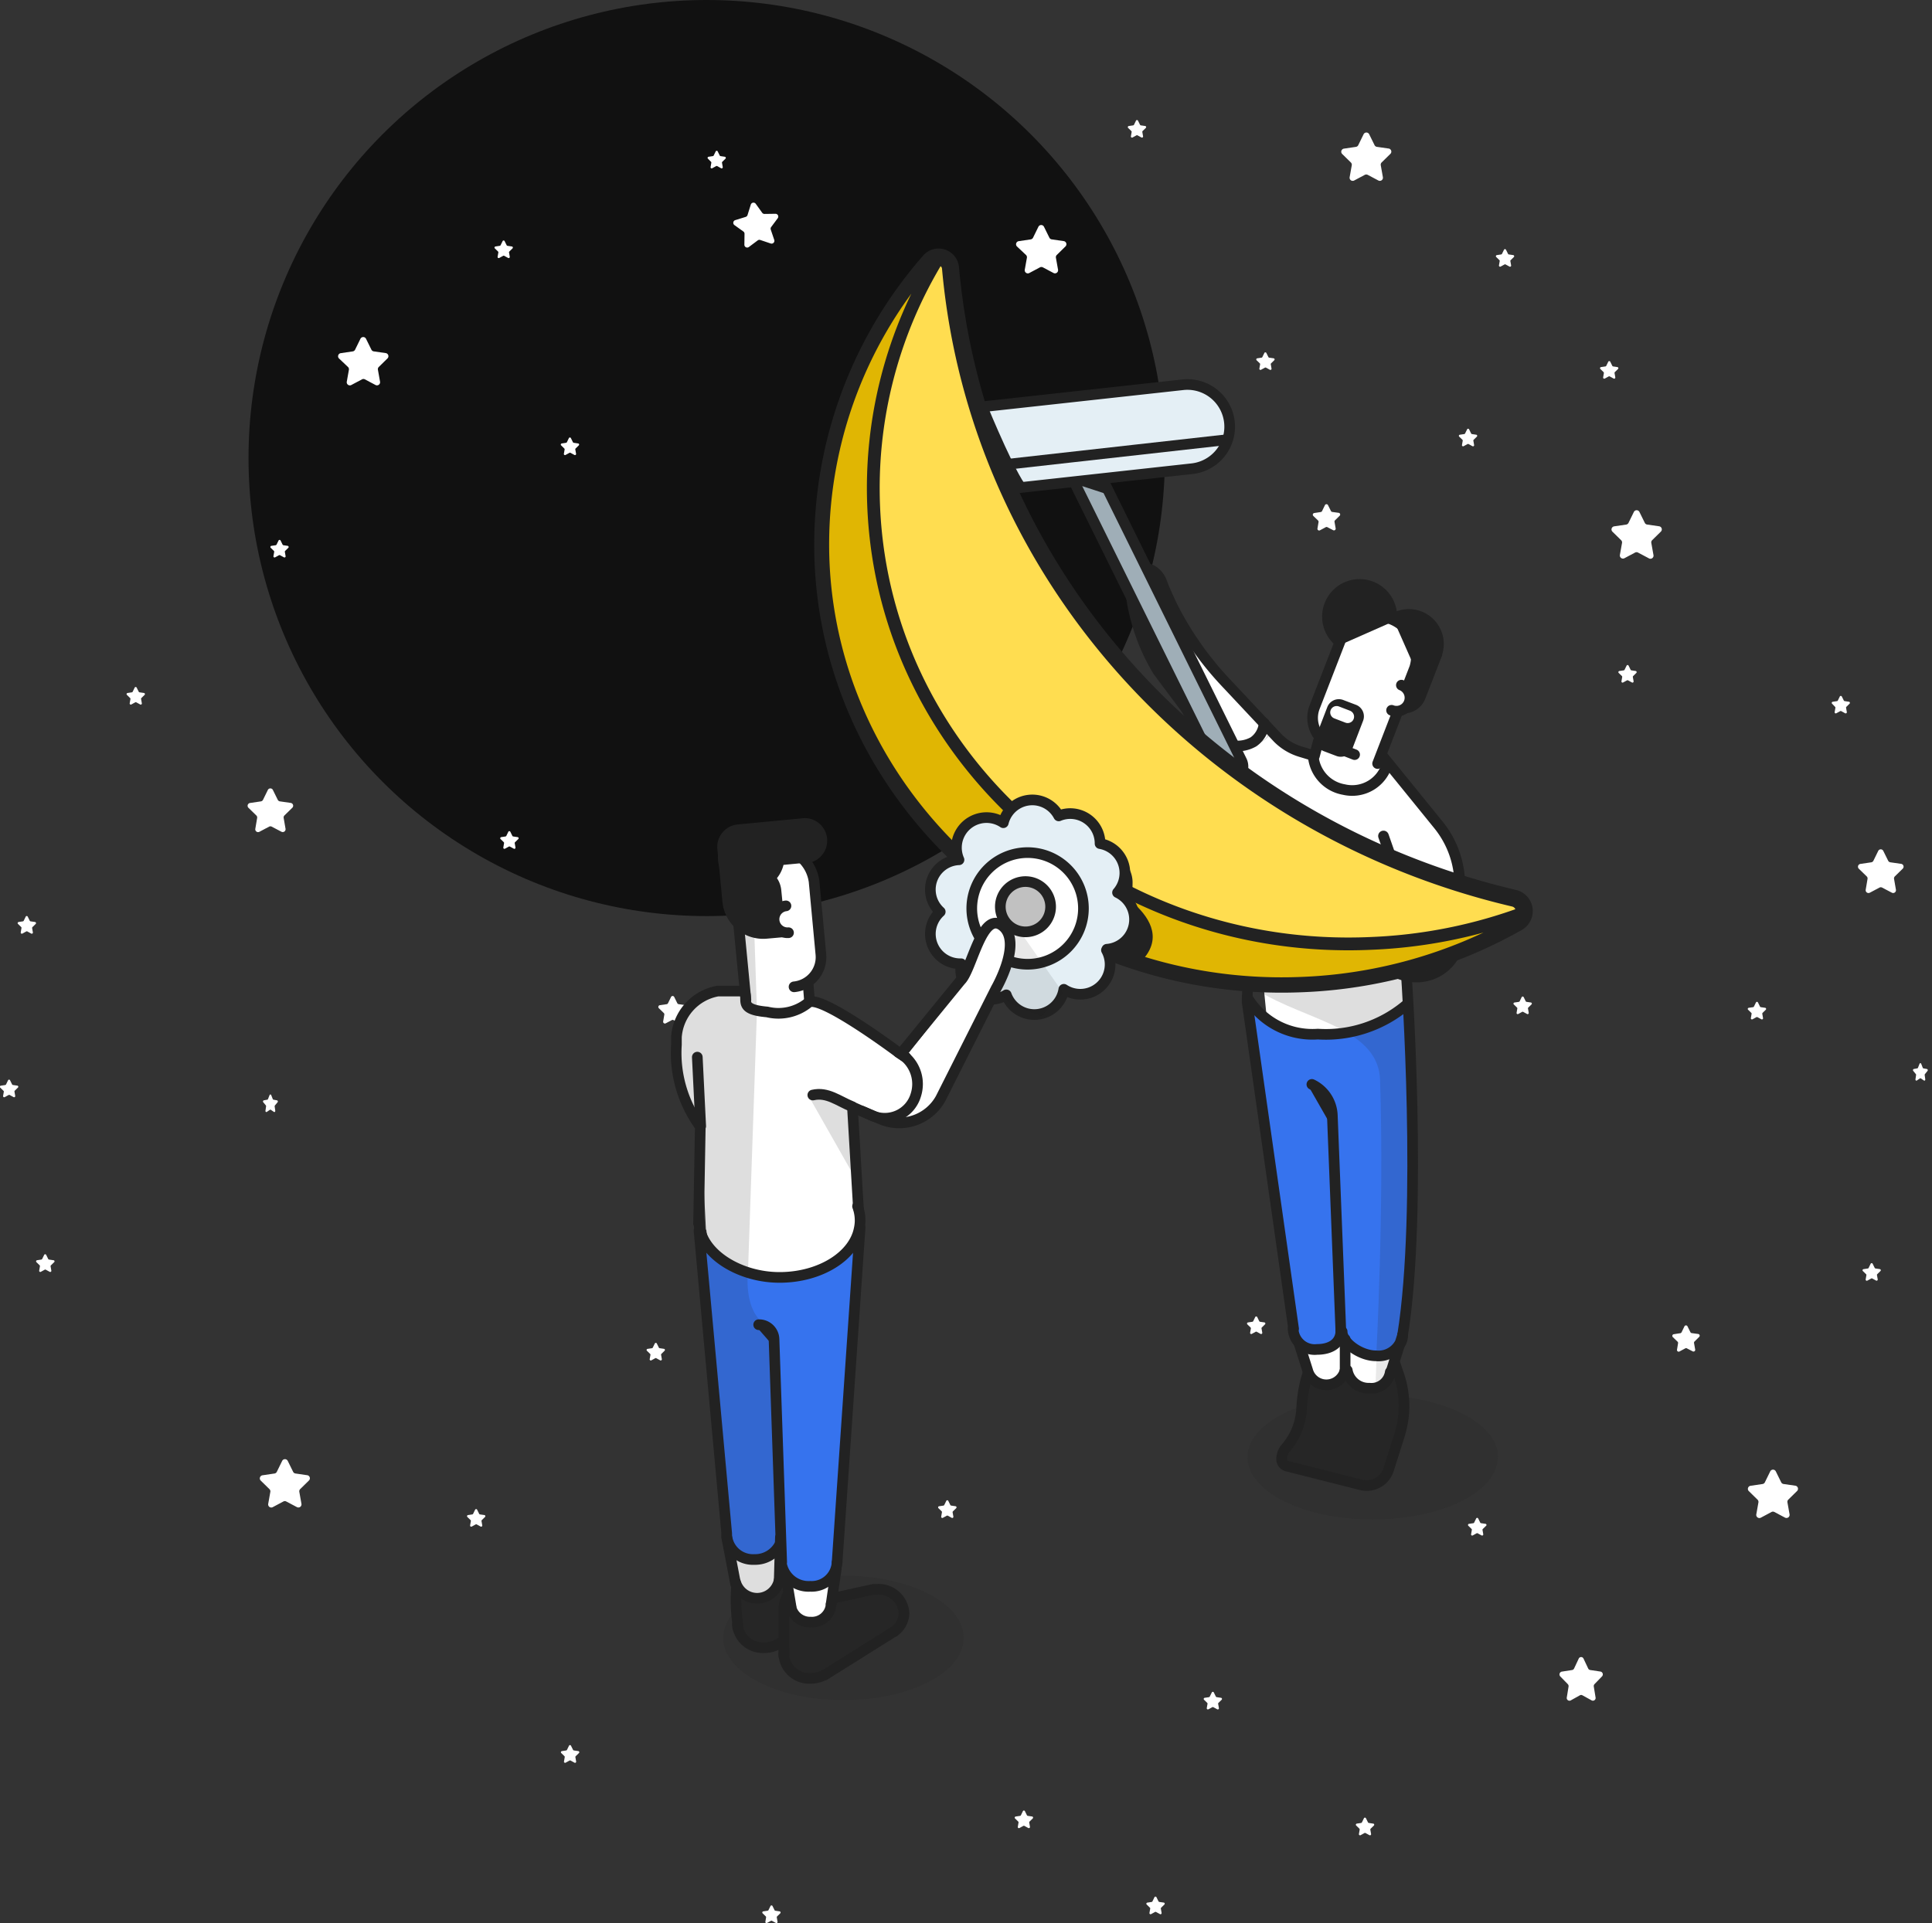 <svg xmlns="http://www.w3.org/2000/svg" width="90.662" height="90.268"><rect width="100%" height="100%" fill="#333333" stroke="none"/><defs><clipPath id="a"><path data-name="사각형 318396" fill="none" d="M0 0h80v80H0z"/></clipPath><clipPath id="b"><path data-name="사각형 318382" fill="none" d="M0 0h11.3v5.836H0z"/></clipPath><clipPath id="c"><path data-name="사각형 318383" fill="none" d="M0 0h11.74v5.834H0z"/></clipPath><clipPath id="d"><path data-name="사각형 318384" fill="none" d="M0 0h8.26v23.188H0z"/></clipPath><clipPath id="e"><path data-name="사각형 318385" fill="none" d="M0 0h1.14v2.004H0z"/></clipPath><clipPath id="f"><path data-name="사각형 318386" fill="none" d="M0 0h3.7v3.266H0z"/></clipPath><clipPath id="g"><path data-name="사각형 318387" fill="none" d="M0 0h3.5v1.322H0z"/></clipPath><clipPath id="h"><path data-name="사각형 318388" fill="none" d="M0 0h2.86v2.87H0z"/></clipPath><clipPath id="i"><path data-name="사각형 318391" fill="none" d="M0 0h3.32v4.064H0z"/></clipPath><clipPath id="j"><path data-name="사각형 318392" fill="none" d="M0 0h3.68v4.184H0z"/></clipPath><clipPath id="k"><path data-name="사각형 318393" fill="none" d="M0 0h2.18v3.856H0z"/></clipPath><clipPath id="l"><path data-name="사각형 318394" fill="none" d="M0 0h5.16v31.224H0z"/></clipPath></defs><g transform="translate(-193.338 -485)"><circle data-name="타원 7390" cx="21.5" cy="21.5" r="21.5" transform="translate(205 485)" fill="#111"/><g data-name="그룹 16287" fill="#fff"><path data-name="패스 34865" d="M229.018 496.265l.486.164a.132.132 0 00.167-.167l-.164-.485a.132.132 0 01.019-.121l.307-.411a.131.131 0 00-.107-.21l-.513.007a.131.131 0 01-.109-.056l-.3-.418a.132.132 0 00-.234.037l-.153.489a.133.133 0 01-.087.087l-.49.152a.132.132 0 00-.037.233l.418.3a.131.131 0 01.055.109l-.007.512a.132.132 0 00.211.107l.411-.307a.132.132 0 01.127-.022z"/><path data-name="패스 34866" d="M256.162 509.072l-.307-.042a.079.079 0 01-.06-.043l-.139-.277a.08.08 0 00-.143 0l-.136.28a.082.082 0 01-.06.044l-.307.047a.08.08 0 00-.043.136l.223.215a.08.08 0 01.023.071l-.051.306a.08.08 0 00.116.083l.274-.147a.081.081 0 01.074 0l.275.142a.08.08 0 00.115-.085l-.054-.306a.081.081 0 01.022-.071l.221-.218a.08.08 0 00-.043-.135z"/><path data-name="패스 34867" d="M272.665 547.534l-.139-.278a.08.08 0 00-.143 0l-.135.279a.081.081 0 01-.06.044l-.307.047a.08.08 0 00-.043.136l.223.215a.081.081 0 01.023.07l-.05.307a.079.079 0 00.115.083l.274-.147a.08.08 0 01.074 0l.275.142a.08.08 0 00.115-.085l-.054-.306a.08.08 0 01.022-.071l.221-.219a.08.08 0 00-.045-.135l-.307-.042a.078.078 0 01-.059-.04z"/><path data-name="패스 34868" d="M233.053 506.03l-.227.463a.133.133 0 01-.1.073l-.509.075a.133.133 0 00-.073.226l.369.36a.133.133 0 01.038.117l-.086.508a.132.132 0 00.192.139l.455-.241a.132.132 0 01.124 0l.456.239a.132.132 0 00.192-.14l-.088-.508a.133.133 0 01.038-.118l.368-.361a.133.133 0 00-.073-.226l-.51-.074a.132.132 0 01-.1-.072l-.228-.462a.132.132 0 00-.238.002z"/><path data-name="패스 34869" d="M282.552 525.548l-.509-.073a.134.134 0 01-.1-.073l-.229-.462a.132.132 0 00-.237 0l-.227.463a.135.135 0 01-.1.073l-.509.075a.133.133 0 00-.074.227l.369.359a.133.133 0 01.039.117l-.086.509a.133.133 0 00.192.14l.455-.241a.132.132 0 01.123 0l.456.239a.132.132 0 00.192-.14l-.088-.508a.132.132 0 01.038-.117l.369-.361a.133.133 0 00-.074-.227z"/><path data-name="패스 34870" d="M268.444 563.461l-.485-.073a.126.126 0 01-.094-.073l-.218-.462a.123.123 0 00-.225 0l-.217.463a.126.126 0 01-.094.073l-.485.075a.135.135 0 00-.069.226l.351.36a.137.137 0 01.037.117l-.083.509a.128.128 0 00.183.14l.432-.241a.121.121 0 01.118 0l.434.239a.127.127 0 00.183-.14l-.083-.509a.135.135 0 01.036-.117l.35-.361a.135.135 0 00-.071-.226z"/><path data-name="패스 34871" d="M206.981 522.688l-.509-.073a.134.134 0 01-.1-.073l-.228-.462a.132.132 0 00-.237 0l-.227.463a.134.134 0 01-.1.073l-.509.075a.133.133 0 00-.073.227l.369.359a.133.133 0 01.038.118l-.086.508a.132.132 0 00.192.14l.455-.241a.131.131 0 01.123 0l.456.239a.133.133 0 00.192-.141l-.088-.508a.133.133 0 01.038-.117l.368-.36a.133.133 0 00-.074-.227z"/><path data-name="패스 34872" d="M269.237 502.23l-.2-.03a.052.052 0 01-.04-.029l-.092-.186a.053.053 0 00-.1 0l-.091.186a.053.053 0 01-.04.029l-.206.03a.053.053 0 00-.029.091l.148.145a.054.054 0 01.015.047l-.034.2a.053.053 0 00.077.056l.183-.1a.054.054 0 01.05 0l.183.1a.053.053 0 00.077-.057l-.035-.2a.052.052 0 01.015-.047l.148-.145a.053.053 0 00-.029-.09z"/><path data-name="패스 34873" d="M264.349 496.974l-.205-.03a.051.051 0 01-.04-.029l-.092-.186a.053.053 0 00-.1 0l-.091.186a.054.054 0 01-.04.029l-.2.03a.053.053 0 00-.03.091l.148.145a.053.053 0 01.015.047l-.035.2a.054.054 0 00.078.056l.183-.1a.053.053 0 01.05 0l.183.1a.053.053 0 00.077-.056l-.036-.2a.054.054 0 01.016-.047l.148-.145a.054.054 0 00-.029-.091z"/><path data-name="패스 34874" d="M279.451 518.177a.056.056 0 01.016.047l-.035.2a.053.053 0 00.077.056l.183-.1a.054.054 0 01.05 0l.183.1a.054.054 0 00.078-.057l-.035-.2a.052.052 0 01.015-.047l.148-.146a.053.053 0 00-.03-.091l-.2-.03a.053.053 0 01-.04-.029l-.093-.186a.053.053 0 00-.095 0l-.091.187a.055.055 0 01-.041.029l-.2.03a.053.053 0 00-.03.091z"/><path data-name="패스 34875" d="M250.634 564.692l-.2-.03a.053.053 0 01-.041-.029l-.092-.186a.053.053 0 00-.1 0l-.092.187a.051.051 0 01-.04.029l-.2.03a.054.054 0 00-.03.091l.148.145a.054.054 0 01.015.047l-.035.2a.054.054 0 00.077.057l.183-.1a.05.05 0 01.049 0l.184.1a.053.053 0 00.077-.056l-.035-.2a.053.053 0 01.015-.047l.148-.145a.054.054 0 00-.031-.093z"/><path data-name="패스 34876" d="M283.788 535.269a.058.058 0 00-.024-.091l-.165-.03a.047.047 0 01-.033-.029l-.073-.186a.04.04 0 00-.077 0l-.074.186a.047.047 0 01-.032.029l-.166.029a.058.058 0 00-.023.091l.119.146a.059.059 0 01.013.047l-.029.2c-.006.044.032.077.063.057l.147-.1a.035.035 0 01.04 0l.148.1c.031.021.067-.012.062-.056l-.027-.2a.061.061 0 01.013-.047z"/><path data-name="패스 34877" d="M193.518 536.241l-.035.2a.053.053 0 00.077.056l.183-.1a.054.054 0 01.049 0l.183.1a.053.053 0 00.077-.056l-.035-.2a.054.054 0 01.015-.047l.148-.145a.053.053 0 00-.03-.091l-.205-.03a.052.052 0 01-.04-.029l-.092-.186a.053.053 0 00-.1 0l-.091.187a.053.053 0 01-.04.03l-.205.03a.053.053 0 00-.029.091l.148.145a.054.054 0 01.022.045z"/><path data-name="패스 34878" d="M263.044 556.526l-.205-.03a.053.053 0 01-.04-.029l-.092-.186a.053.053 0 00-.1 0l-.091.186a.055.055 0 01-.04.03l-.205.03a.054.054 0 00-.029.091l.148.145a.052.052 0 01.016.047l-.035.205a.053.053 0 00.077.056l.183-.1a.053.053 0 01.049 0l.184.1a.054.054 0 00.078-.056l-.035-.2a.052.052 0 01.015-.047l.148-.145a.053.053 0 00-.026-.097z"/><path data-name="패스 34879" d="M237.959 500.504a.053.053 0 01.016.047l-.035.2a.053.053 0 00.077.056l.183-.1a.054.054 0 01.05 0l.183.1a.053.053 0 00.077-.056l-.035-.2a.053.053 0 01.015-.048l.148-.145a.053.053 0 00-.029-.091l-.205-.03a.053.053 0 01-.04-.029l-.092-.186a.053.053 0 00-.1 0l-.091.186a.054.054 0 01-.04.029l-.2.03a.053.053 0 00-.029.091z"/><path data-name="패스 34880" d="M270.097 516.496l-.2-.03a.054.054 0 01-.04-.029l-.092-.186a.053.053 0 00-.1 0l-.092.186a.053.053 0 01-.04.029l-.205.03a.054.054 0 00-.03.091l.149.145a.054.054 0 01.015.047l-.035.2a.053.053 0 00.077.056l.183-.1a.054.054 0 01.05 0l.183.1a.053.053 0 00.077-.056l-.035-.2a.054.054 0 01.015-.047l.148-.145a.054.054 0 00-.028-.091z"/><path data-name="패스 34881" d="M217 497.008l.183.1a.053.053 0 00.077-.056l-.035-.2a.053.053 0 01.015-.047l.148-.145a.053.053 0 00-.03-.091l-.205-.03a.053.053 0 01-.04-.029l-.092-.186a.053.053 0 00-.1 0l-.092.186a.053.053 0 01-.04.029l-.2.03a.053.053 0 00-.029.091l.149.145a.054.054 0 01.015.047l-.035.2a.053.053 0 00.077.056l.183-.1a.054.054 0 01.051 0z"/><path data-name="패스 34882" d="M250.239 518.857a.053.053 0 00-.03-.091l-.205-.029a.053.053 0 01-.04-.029l-.092-.186a.053.053 0 00-.1 0l-.091.187a.054.054 0 01-.04.029l-.205.03a.053.053 0 00-.029.091l.148.145a.053.053 0 01.016.047l-.035.2a.053.053 0 00.077.056l.183-.1a.055.055 0 01.05 0l.183.1a.053.053 0 00.077-.056l-.035-.2a.053.053 0 01.015-.047z"/><path data-name="패스 34883" d="M225.505 532.18l-.321-.046a.084.084 0 01-.063-.046l-.144-.291a.083.083 0 00-.149 0l-.143.292a.084.084 0 01-.062.046l-.321.047a.084.084 0 00-.046.143l.232.226a.084.084 0 01.024.074l-.054.32a.083.083 0 00.121.088l.287-.151a.082.082 0 01.078 0l.287.15a.083.083 0 00.121-.088l-.055-.32a.085.085 0 01.024-.074l.231-.227a.084.084 0 00-.047-.143z"/><path data-name="패스 34884" d="M206.839 510.622l-.2-.03a.053.053 0 01-.04-.029l-.092-.186a.053.053 0 00-.1 0l-.092.186a.054.054 0 01-.04.029l-.205.03a.054.054 0 00-.029.091l.149.145a.054.054 0 01.015.047l-.035.2a.053.053 0 00.077.056l.183-.1a.053.053 0 01.05 0l.183.1a.053.053 0 00.077-.056l-.035-.2a.054.054 0 01.015-.047l.148-.145a.054.054 0 00-.029-.091z"/><path data-name="패스 34885" d="M200.092 517.527l-.205-.03a.053.053 0 01-.04-.029l-.092-.186a.053.053 0 00-.1 0l-.091.187a.053.053 0 01-.04.029l-.2.03a.053.053 0 00-.029.091l.148.145a.054.054 0 01.016.047l-.035.2a.053.053 0 00.077.056l.183-.1a.052.052 0 01.05 0l.183.1a.053.053 0 00.077-.057l-.035-.2a.052.052 0 01.015-.047l.148-.145a.053.053 0 00-.03-.091z"/><path data-name="패스 34886" d="M252.676 547.073l-.206-.03a.054.054 0 01-.04-.029l-.092-.186a.053.053 0 00-.1 0l-.091.186a.053.053 0 01-.04.029l-.205.03a.054.054 0 00-.03.091l.149.145a.054.054 0 01.016.047l-.035.2a.053.053 0 00.077.056l.183-.1a.054.054 0 01.05 0l.183.1a.054.054 0 00.077-.056l-.035-.2a.054.054 0 01.015-.048l.148-.145a.053.053 0 00-.024-.09z"/><path data-name="패스 34887" d="M194.979 528.277l-.205-.03a.052.052 0 01-.04-.029l-.092-.186a.053.053 0 00-.1 0l-.091.186a.053.053 0 01-.04.029l-.2.03a.054.054 0 00-.029.091l.149.145a.053.053 0 01.015.047l-.035.205a.053.053 0 00.077.056l.183-.1a.051.051 0 01.05 0l.183.1a.053.053 0 00.077-.056l-.035-.2a.054.054 0 01.015-.048l.148-.145a.054.054 0 00-.03-.095z"/><path data-name="패스 34888" d="M206.335 536.648l-.165-.03a.044.044 0 01-.032-.029l-.073-.186a.04.04 0 00-.077 0l-.074.186a.044.044 0 01-.032.029l-.165.03a.057.057 0 00-.024.091l.119.145a.063.063 0 01.012.047l-.029.205c-.006.043.031.077.062.056l.148-.1a.034.034 0 01.04 0l.147.1c.032.021.068-.012.063-.056l-.028-.2a.063.063 0 01.012-.047l.12-.145a.057.057 0 00-.024-.096z"/><path data-name="패스 34889" d="M265.179 532.056l-.205-.03a.054.054 0 01-.04-.029l-.092-.186a.053.053 0 00-.1 0l-.091.187a.056.056 0 01-.04.029l-.205.03a.053.053 0 00-.029.091l.148.145a.052.052 0 01.015.047l-.034.2a.053.053 0 00.077.056l.183-.1a.053.053 0 01.05 0l.183.1a.053.053 0 00.077-.056l-.035-.2a.053.053 0 01.015-.047l.148-.145a.053.053 0 00-.025-.092z"/><path data-name="패스 34890" d="M195.845 544.153l-.205-.03a.053.053 0 01-.04-.029l-.092-.186a.053.053 0 00-.1 0l-.091.186a.053.053 0 01-.04.029l-.2.03a.054.054 0 00-.029.092l.149.145a.053.053 0 01.015.047l-.035.205a.053.053 0 00.077.056l.183-.1a.054.054 0 01.05 0l.183.1a.053.053 0 00.077-.057l-.035-.2a.053.053 0 01.015-.047l.148-.145a.053.053 0 00-.03-.096z"/><path data-name="패스 34891" d="M281.453 545.053l-.035-.2a.052.052 0 01.015-.047l.148-.145a.053.053 0 00-.03-.091l-.2-.029a.054.054 0 01-.041-.029l-.092-.186a.053.053 0 00-.1 0l-.091.187a.053.053 0 01-.04.029l-.2.03a.053.053 0 00-.03.091l.149.145a.053.053 0 01.015.047l-.034.2a.054.054 0 00.078.056l.183-.1a.054.054 0 01.05 0l.183.1a.054.054 0 00.072-.058z"/><path data-name="패스 34892" d="M224.5 548.313l-.205-.03a.054.054 0 01-.04-.029l-.092-.186a.053.053 0 00-.1 0l-.092.187a.055.055 0 01-.04.029l-.205.03a.053.053 0 00-.029.091l.149.145a.054.054 0 01.015.047l-.035.2a.053.053 0 00.077.056l.183-.1a.053.053 0 01.049 0l.184.1a.054.054 0 00.077-.057l-.035-.2a.055.055 0 01.015-.048l.148-.145a.053.053 0 00-.024-.09z"/><path data-name="패스 34893" d="M217.626 524.293l-.205-.03a.053.053 0 01-.04-.029l-.092-.186a.053.053 0 00-.1 0l-.091.186a.053.053 0 01-.04.029l-.2.03a.054.054 0 00-.03.091l.148.145a.053.053 0 01.016.047l-.035.205a.053.053 0 00.077.056l.183-.1a.052.052 0 01.05 0l.183.1a.053.053 0 00.077-.057l-.035-.2a.053.053 0 01.015-.047l.148-.145a.053.053 0 00-.029-.095z"/><path data-name="패스 34894" d="M276.173 532.305l-.205-.03a.054.054 0 01-.04-.029l-.092-.186a.053.053 0 00-.1 0l-.092.186a.051.051 0 01-.04.029l-.205.03a.054.054 0 00-.029.091l.149.145a.051.051 0 01.015.047l-.034.2a.053.053 0 00.077.056l.183-.1a.054.054 0 01.05 0l.184.1a.053.053 0 00.077-.056l-.035-.2a.054.054 0 01.016-.047l.147-.145a.053.053 0 00-.026-.091z"/><path data-name="패스 34895" d="M241.768 570.263l-.2-.029a.051.051 0 01-.04-.029l-.092-.186a.053.053 0 00-.1 0l-.091.187a.056.056 0 01-.04.029l-.205.03a.054.054 0 00-.03.091l.149.145a.053.053 0 01.015.047l-.034.2a.053.053 0 00.077.057l.183-.1a.052.052 0 01.05 0l.183.1a.054.054 0 00.078-.056l-.035-.2a.054.054 0 01.015-.047l.148-.145a.054.054 0 00-.031-.094z"/><path data-name="패스 34896" d="M229.924 574.717l-.2-.029a.051.051 0 01-.04-.03l-.092-.186a.053.053 0 00-.1 0l-.092.186a.054.054 0 01-.04.029l-.206.03a.054.054 0 00-.029.091l.148.145a.053.053 0 01.015.047l-.034.205a.053.053 0 00.077.056l.183-.1a.05.05 0 01.05 0l.184.1a.053.053 0 00.077-.056l-.035-.205a.051.051 0 01.015-.047l.148-.145a.054.054 0 00-.029-.091z"/><path data-name="패스 34897" d="M257.772 570.597l-.2-.03a.051.051 0 01-.04-.029l-.092-.186a.053.053 0 00-.1 0l-.091.186a.057.057 0 01-.04.03l-.2.029a.054.054 0 00-.03.091l.149.145a.055.055 0 01.015.047l-.035.205a.053.053 0 00.077.056l.183-.1a.053.053 0 01.05 0l.183.1a.053.053 0 00.077-.057l-.035-.2a.053.053 0 01.015-.047l.148-.146a.053.053 0 00-.034-.094z"/><path data-name="패스 34898" d="M229.924 561.162l-.205-.029a.054.054 0 01-.04-.029l-.092-.186a.053.053 0 00-.1 0l-.092.186a.052.052 0 01-.04.029l-.206.031a.053.053 0 00-.029.091l.149.145a.055.055 0 01.015.048l-.035.2a.053.053 0 00.077.056l.183-.1a.054.054 0 01.049 0l.184.1a.053.053 0 00.077-.056l-.035-.2a.054.054 0 01.015-.047l.148-.145a.054.054 0 00-.023-.094z"/><path data-name="패스 34899" d="M247.947 574.304l-.205-.029a.054.054 0 01-.04-.029l-.092-.186a.053.053 0 00-.1 0l-.091.186a.053.053 0 01-.04.03l-.2.03a.053.053 0 00-.03.091l.148.145a.053.053 0 01.016.047l-.035.2a.053.053 0 00.077.057l.183-.1a.051.051 0 01.05 0l.183.1a.053.053 0 00.077-.056l-.035-.2a.054.054 0 01.015-.047l.148-.145a.054.054 0 00-.029-.094z"/><path data-name="패스 34900" d="M262.613 505.405l-.2-.03a.053.053 0 01-.04-.029l-.092-.186a.053.053 0 00-.1 0l-.092.186a.054.054 0 01-.04.029l-.205.03a.053.053 0 00-.03.091l.149.145a.055.055 0 01.015.047l-.035.2a.053.053 0 00.077.056l.183-.1a.052.052 0 01.049 0l.184.1a.053.053 0 00.077-.056l-.035-.2a.054.054 0 01.015-.047l.148-.145a.053.053 0 00-.028-.091z"/><path data-name="패스 34901" d="M216.068 556.114l-.205-.029a.053.053 0 01-.04-.029l-.092-.186a.053.053 0 00-.1 0l-.091.186a.055.055 0 01-.04.029l-.2.03a.053.053 0 00-.029.091l.148.145a.052.052 0 01.015.047l-.035.2a.053.053 0 00.078.056l.183-.1a.054.054 0 01.049 0l.183.1a.053.053 0 00.077-.056l-.035-.2a.053.053 0 01.015-.047l.148-.145a.054.054 0 00-.029-.092z"/><path data-name="패스 34902" d="M226.703 492.594a.053.053 0 01.015.047l-.035.2a.053.053 0 00.078.056l.183-.1a.052.052 0 01.05 0l.183.1a.053.053 0 00.077-.056l-.035-.2a.052.052 0 01.015-.047l.148-.145a.054.054 0 00-.03-.091l-.2-.03a.054.054 0 01-.04-.029l-.092-.186a.053.053 0 00-.1 0l-.091.186a.054.054 0 01-.04.029l-.2.03a.053.053 0 00-.029.091z"/><path data-name="패스 34903" d="M246.427 491.15a.054.054 0 01.015.047l-.034.2a.053.053 0 00.077.056l.183-.1a.052.052 0 01.049 0l.184.1a.053.053 0 00.077-.056l-.035-.2a.053.053 0 01.015-.047l.148-.145a.053.053 0 00-.03-.091l-.2-.029a.055.055 0 01-.041-.029l-.092-.186a.053.053 0 00-.1 0l-.091.186a.053.053 0 01-.04.029l-.205.03a.054.054 0 00-.029.091z"/><path data-name="패스 34904" d="M219.818 506.052a.055.055 0 01.016.047l-.035.2a.053.053 0 00.078.056l.183-.1a.055.055 0 01.05 0l.184.1a.053.053 0 00.077-.057l-.036-.2a.053.053 0 01.015-.047l.148-.145a.053.053 0 00-.03-.091l-.205-.03a.054.054 0 01-.04-.029l-.092-.186a.053.053 0 00-.1 0l-.091.186a.053.053 0 01-.04.029l-.2.03a.053.053 0 00-.029.091z"/><path data-name="패스 34905" d="M252.455 502.054a.053.053 0 01.016.047l-.035.2a.053.053 0 00.077.056l.183-.1a.054.054 0 01.05 0l.183.1a.053.053 0 00.077-.056l-.035-.2a.053.053 0 01.015-.047l.148-.145a.053.053 0 00-.03-.091l-.205-.029a.054.054 0 01-.04-.029l-.092-.186a.053.053 0 00-.1 0l-.091.186a.053.053 0 01-.04.029l-.2.03a.054.054 0 00-.03.091z"/><path data-name="패스 34906" d="M244.135 507.992l.134.131.014.014a.055.055 0 01.016.047l-.035.2a.054.054 0 00.078.056l.183-.1a.051.051 0 01.049 0l.184.1a.053.053 0 00.077-.056l-.035-.2a.053.053 0 01.016-.047l.147-.145a.053.053 0 00-.029-.091l-.205-.03a.054.054 0 01-.041-.029l-.092-.186a.053.053 0 00-.1 0l-.091.186a.055.055 0 01-.04.029l-.116.017-.089.013a.053.053 0 00-.025.091z"/><path data-name="패스 34907" d="M270.928 511.045l-.1-.562a.148.148 0 01.042-.13l.407-.4a.147.147 0 00-.081-.25l-.563-.081a.146.146 0 01-.11-.08l-.252-.511a.146.146 0 00-.262 0l-.251.512a.145.145 0 01-.11.08l-.563.083a.147.147 0 00-.081.25l.408.4a.147.147 0 01.042.13l-.1.562a.146.146 0 00.213.154l.5-.266a.145.145 0 01.136 0l.5.265a.146.146 0 00.225-.156z"/><path data-name="패스 34908" d="M209.668 502.226a.147.147 0 01.043.13l-.1.562a.146.146 0 00.213.154l.5-.266a.146.146 0 01.136 0l.5.265a.146.146 0 00.212-.155l-.1-.562a.146.146 0 01.042-.13l.407-.4a.147.147 0 00-.081-.25l-.563-.081a.146.146 0 01-.11-.08l-.253-.511a.146.146 0 00-.262 0l-.251.512a.147.147 0 01-.11.08l-.563.083a.147.147 0 00-.081.25z"/><path data-name="패스 34909" d="M277.596 554.738l-.563-.081a.149.149 0 01-.11-.08l-.252-.511a.146.146 0 00-.263 0l-.251.512a.146.146 0 01-.11.08l-.562.083a.147.147 0 00-.081.25l.408.4a.147.147 0 01.043.13l-.1.562a.147.147 0 00.213.155l.5-.267a.146.146 0 01.136 0l.5.265a.147.147 0 00.212-.155l-.1-.562a.145.145 0 01.042-.13l.407-.4a.147.147 0 00-.069-.251z"/><path data-name="패스 34910" d="M241.485 496.969a.146.146 0 01.042.13l-.1.562a.146.146 0 00.213.154l.5-.266a.146.146 0 01.136 0l.5.265a.146.146 0 00.212-.155l-.1-.562a.148.148 0 01.042-.13l.407-.4a.147.147 0 00-.082-.25l-.563-.081a.147.147 0 01-.111-.08l-.252-.511a.146.146 0 00-.263 0l-.251.512a.146.146 0 01-.11.08l-.563.083a.147.147 0 00-.08.25z"/><path data-name="패스 34911" d="M258.515 491.974l-.563-.081a.148.148 0 01-.111-.08l-.252-.511a.146.146 0 00-.262 0l-.251.512a.145.145 0 01-.11.08l-.563.083a.147.147 0 00-.081.25l.408.4a.149.149 0 01.042.13l-.1.562a.146.146 0 00.212.154l.5-.266a.146.146 0 01.136 0l.5.265a.146.146 0 00.212-.155l-.1-.562a.148.148 0 01.042-.13l.407-.4a.147.147 0 00-.066-.251z"/><path data-name="패스 34912" d="M207.766 554.246l-.563-.082a.146.146 0 01-.11-.08l-.252-.511a.146.146 0 00-.262 0l-.251.512a.145.145 0 01-.11.08l-.563.083a.147.147 0 00-.081.25l.408.4a.146.146 0 01.042.129l-.1.563a.146.146 0 00.212.154l.5-.266a.143.143 0 01.136 0l.5.264a.146.146 0 00.212-.155l-.1-.562a.147.147 0 01.042-.13l.407-.4a.146.146 0 00-.067-.249z"/><path data-name="패스 34913" d="M220.468 567.193l-.2-.03a.052.052 0 01-.04-.029l-.092-.186a.053.053 0 00-.1 0l-.091.187a.055.055 0 01-.04.029l-.2.03a.054.054 0 00-.03.091l.148.145a.053.053 0 01.016.047l-.035.205a.053.053 0 00.077.056l.183-.1a.053.053 0 01.05 0l.183.1a.053.053 0 00.077-.057l-.035-.2a.054.054 0 01.015-.047l.148-.145a.054.054 0 00-.034-.096z"/><path data-name="패스 34914" d="M238.178 555.7l-.205-.03a.053.053 0 01-.04-.029l-.092-.186a.053.053 0 00-.1 0l-.091.186a.055.055 0 01-.04.03l-.205.03a.054.054 0 00-.029.091l.149.145a.055.055 0 01.015.047l-.035.205a.053.053 0 00.077.056l.184-.1a.051.051 0 01.049 0l.184.1a.053.053 0 00.077-.057l-.035-.2a.052.052 0 01.015-.047l.148-.145a.054.054 0 00-.026-.096z"/></g><g data-name="그룹 422748" transform="translate(204 491)" clip-path="url(#a)"><g data-name="그룹 422747" clip-path="url(#a)"><g data-name="그룹 422726"><g data-name="그룹 422725" clip-path="url(#b)" transform="translate(23.28 67.96)" opacity=".2"><path data-name="패스 840156" d="M11.28 2.92c0 1.62-2.52 2.92-5.64 2.92S0 4.54 0 2.92 2.52 0 5.64 0s5.64 1.3 5.64 2.92" fill="#222"/></g></g><g data-name="그룹 422728"><g data-name="그룹 422727" clip-path="url(#c)" transform="translate(47.88 59.48)" opacity=".2"><path data-name="패스 840157" d="M11.74 2.92c0 1.62-2.62 2.92-5.88 2.92S0 4.52 0 2.92 2.62 0 5.88 0s5.88 1.3 5.88 2.92" fill="#222"/></g></g><path data-name="패스 840158" d="M56.84 32.7l-2.58-3.18h-.04l-.38.16.52-1.12-3.04-2.06c-.48 1.46.04 3.2-.18 2.94l-.78-.2a2.56 2.56 0 01-1.06-.64l-.52-.54h-.02a.42.42 0 01.14.3c0 .34-.52.62-1.18.66h-.2l.6 6.04.68 6.9h.02a4.278 4.278 0 003.18 1.3 4.328 4.328 0 003.44-1.64h.06a9.634 9.634 0 00-.14-1.82v-.04l.46.04a2.02 2.02 0 002.02-2.02v-2.26a4.48 4.48 0 00-1-2.82m-2.08 4.58a1.28 1.28 0 01-1.68.7h-.02l-2.6-3.22 2.18-.72 1.94 1.94a1.28 1.28 0 01.18 1.28" fill="#fff"/><path data-name="패스 840159" d="M54.76 37.28a1.28 1.28 0 01-1.68.7h-.02l-2.6-3.22 2.18-.72 1.94 1.94a1.28 1.28 0 01.18 1.28" fill="#fff"/><path data-name="패스 840160" d="M56.06 37.48l-1.56-1.56-.06-.06.06.06.08.08" fill="none" stroke="#222" stroke-linecap="round" stroke-linejoin="round" stroke-width=".5"/><path data-name="선 126299" fill="none" stroke="#222" stroke-linecap="round" stroke-linejoin="round" stroke-width=".5" d="M54.6 36.02l-.02-.02"/><path data-name="선 126300" fill="none" stroke="#222" stroke-linecap="round" stroke-linejoin="round" stroke-width=".5" d="M53.12 38.08l-.06-.08"/><path data-name="패스 840161" d="M48.74 28.078a.42.42 0 01.14.3c0 .34-.52.62-1.18.66h-.16L45 27.258l-1.32-1.8a9.333 9.333 0 01-1.14-2.88 4.22 4.22 0 01-.12-.94c0-.54.1-.84.5-.96a.64.64 0 01.58.12 1.06 1.06 0 01.36.48c.14.38.32.76.48 1.1a15.18 15.18 0 002.52 3.6l1.92 2.06" fill="#fff"/><path data-name="패스 840162" d="M55.16 56.66l-.14.46a1.34 1.34 0 01-1.1.52c-.7 0-1.5-.54-1.5-1.08h-.04c-.02.1.08.2.02.28a1.34 1.34 0 01-1.1.52 1.4 1.4 0 01-.98-.38.84.84 0 01-.26-.6L47.88 41.2l.92.66c.7.78 1.84.76 3.16.76a4.328 4.328 0 003.44-1.64h.06c.16 3.82.34 11.54-.32 15.7" fill="#3673ee"/><path data-name="패스 840163" d="M52.46 58.34a.815.815 0 01-.88.66.784.784 0 01-.86-.58.46.46 0 01-.02-.12l-.4-1.36a1.4 1.4 0 00.98.38 1.34 1.34 0 001.1-.52h.06z" fill="#fff"/><path data-name="패스 840164" d="M54.58 58.4a.579.579 0 01-.02.14" fill="none" stroke="#222" stroke-linecap="round" stroke-linejoin="round" stroke-width=".5"/><path data-name="선 126301" fill="none" stroke="#222" stroke-linecap="round" stroke-linejoin="round" stroke-width=".5" d="M52.46 58.56v-.22"/><path data-name="패스 840165" d="M55.02 57.12l-.28.86-.18.58a.93.93 0 01-.96.62c-.48 0-1.04-.42-1.04-.84h-.08v-1.48h-.08c.06-.1.18.16.2.04h.04c0 .54.58.74 1.28.74a1.34 1.34 0 001.1-.52" fill="#fff"/><path data-name="패스 840166" d="M55.16 56.66a.8.8 0 01-.14.46" fill="none" stroke="#222" stroke-linecap="round" stroke-linejoin="round" stroke-width=".5"/><path data-name="패스 840167" d="M55.101 61.14l-.06.22-.52 1.64a1.08 1.08 0 01-1.28.72l-3.48-.88a.34.34 0 01-.26-.34.8.8 0 01.2-.52 3.041 3.041 0 00.52-.86 3.081 3.081 0 00.22-.98 6.5 6.5 0 01.22-1.42l.08-.26a.922.922 0 001.74-.08h.08a1.03 1.03 0 001.04.84.9.9 0 00.96-.62l.18-.58h.06l.16.44a4.5 4.5 0 01.14 2.7" fill="#262626"/><path data-name="패스 840168" d="M48.66 27.94a1.18 1.18 0 01-.5.88 1.531 1.531 0 01-1.78-.2" fill="none" stroke="#222" stroke-linecap="round" stroke-linejoin="round" stroke-width=".5"/><path data-name="패스 840169" d="M50.74 44.98l1.04 1.82-.2-1.48z" fill="#222"/><g data-name="그룹 422730"><g data-name="그룹 422729" clip-path="url(#d)" transform="translate(47.36 34.46)" opacity=".15"><path data-name="패스 840170" d="M7.66 22.66l-1.1.52s.38-6.88.18-12.94C6.66 7.56 2.6 7.38.52 5.68L.02.6 2.4 0l4.24 4.58v.04L8 5.4s.82 12.98-.32 17.28" fill="#222"/></g></g><g data-name="그룹 422732"><g data-name="그룹 422731" clip-path="url(#e)" transform="translate(53.88 57.16)" opacity=".1"><path data-name="패스 840171" d="M.06.42L0 2.02l.64-.52.5-1.5z" fill="#222"/></g></g><path data-name="패스 840172" d="M55.32 36.5l.74.14a.34.34 0 01.28.42l-.1.46z" fill="#222"/><g data-name="그룹 422734"><g data-name="그룹 422733" clip-path="url(#f)" transform="translate(52.64 33.7)" opacity=".15"><path data-name="패스 840173" d="M.98 0l2.7 3.26-1.06-.3L0 .36z" fill="#222"/></g></g><g data-name="그룹 422736"><g data-name="그룹 422735" clip-path="url(#g)" transform="translate(50.52 34.14)" opacity=".15"><path data-name="패스 840174" d="M0 .82l3.5.5L2.14 0z" fill="#222"/></g></g><g data-name="그룹 422738"><g data-name="그룹 422737" clip-path="url(#h)" transform="translate(54.44 36.92)" opacity=".15"><path data-name="패스 840175" d="M2.86 1.44A1.44 1.44 0 111.42 0a1.44 1.44 0 011.44 1.44" fill="#222"/></g></g><path data-name="패스 840176" d="M54.44 29.84a1.707 1.707 0 01-2.04 1.22 1.74 1.74 0 01-1.44-1.62" fill="none" stroke="#222" stroke-linecap="round" stroke-miterlimit="10" stroke-width=".5"/><path data-name="패스 840177" d="M54.26 29.54l2.58 3.18a4.48 4.48 0 011 2.82v2.3a2.02 2.02 0 01-2.02 2.02 2.26 2.26 0 01-1.6-.66l-1.08-1.08" fill="none" stroke="#222" stroke-linecap="round" stroke-linejoin="round" stroke-width=".5"/><path data-name="패스 840178" d="M53.08 37.98a1.28 1.28 0 001.36-2.14l1.62 1.62" fill="none" stroke="#222" stroke-linecap="round" stroke-linejoin="round" stroke-width=".5"/><path data-name="선 126302" fill="none" stroke="#222" stroke-linecap="round" stroke-linejoin="round" stroke-width=".5" d="M50.46 34.78l2.66 3.3"/><path data-name="선 126303" fill="none" stroke="#222" stroke-linecap="round" stroke-linejoin="round" stroke-width=".5" d="M52.64 34.06l1.96 1.96"/><path data-name="패스 840179" d="M46.7 29.54l-3.02-4.04a9.333 9.333 0 01-1.14-2.88 4.3 4.3 0 01-.12-.94c0-.54.1-.84.5-.96a.64.64 0 01.58.12 1.06 1.06 0 01.36.5c.14.38.32.76.48 1.1a15.2 15.2 0 002.52 3.6l2.44 2.6a2.54 2.54 0 001.06.64l.66.2.18-.68" fill="none" stroke="#222" stroke-linecap="round" stroke-linejoin="round" stroke-width=".5"/><path data-name="선 126304" fill="none" stroke="#222" stroke-linecap="round" stroke-linejoin="round" stroke-width=".5" d="M47.86 40.96l.24-5.86"/><path data-name="선 126305" fill="none" stroke="#222" stroke-linecap="round" stroke-linejoin="round" stroke-width=".5" d="M50.04 56.36l-2.18-15.34"/><path data-name="패스 840180" d="M55.34 39.84s.76 10.9-.18 16.82" fill="none" stroke="#222" stroke-linecap="round" stroke-linejoin="round" stroke-width=".5"/><path data-name="패스 840181" d="M52.26 56.46c0 .54-.42.88-1.12.88a1.01 1.01 0 01-1.12-.98" fill="none" stroke="#222" stroke-linecap="round" stroke-linejoin="round" stroke-width=".5"/><path data-name="패스 840182" d="M52.46 58.32a.909.909 0 01-1.76 0l-.4-1.26" fill="none" stroke="#222" stroke-linecap="round" stroke-linejoin="round" stroke-width=".5"/><path data-name="패스 840183" d="M54.58 58.4a.892.892 0 01-.98.76 1.014 1.014 0 01-1.04-.84" fill="none" stroke="#222" stroke-linecap="round" stroke-linejoin="round" stroke-width=".5"/><path data-name="패스 840184" d="M52.26 56.5l-.4-10.14a1.68 1.68 0 00-.96-1.46" fill="none" stroke="#222" stroke-linecap="round" stroke-linejoin="round" stroke-width=".5"/><path data-name="선 126306" fill="none" stroke="#222" stroke-linecap="round" stroke-linejoin="round" stroke-width=".5" d="M52.46 58.56v-1.7"/><path data-name="패스 840185" d="M54.56 58.56l.6-1.9a1.145 1.145 0 01-1.26.98c-.7 0-1.58-.6-1.58-1.14" fill="none" stroke="#222" stroke-linecap="round" stroke-linejoin="round" stroke-width=".5"/><path data-name="패스 840186" d="M50.72 58.44l-.08.26a6.539 6.539 0 00-.22 1.42 3.06 3.06 0 01-.74 1.84.8.8 0 00-.2.52.34.34 0 00.26.34l3.48.88a1.08 1.08 0 001.28-.72l.52-1.64.06-.22a4.5 4.5 0 00-.14-2.7L54.8 58" fill="none" stroke="#222" stroke-linecap="round" stroke-linejoin="round" stroke-width=".5"/><path data-name="패스 840187" d="M47.04 30.6a.62.62 0 01-.56-.36L39.5 16.12a.626.626 0 011.12-.56L47.6 29.7a.62.62 0 01-.56.9" fill="#9faeb7"/><path data-name="패스 840188" d="M47.04 30.6a.62.62 0 01-.56-.36L39.5 16.12a.626.626 0 011.12-.56L47.6 29.7a.62.62 0 01-.56.9z" fill="none" stroke="#222" stroke-linecap="round" stroke-linejoin="round" stroke-width=".5"/><path data-name="패스 840189" d="M47.88 40.84a3.567 3.567 0 003.3 1.7 5.858 5.858 0 004.12-1.34" fill="none" stroke="#222" stroke-linecap="round" stroke-linejoin="round" stroke-width=".5"/><path data-name="선 126307" fill="#222" d="M54.26 33.24l.44 1.26"/><path data-name="선 126308" fill="none" stroke="#222" stroke-linecap="round" stroke-miterlimit="10" stroke-width=".5" d="M54.26 33.24l.44 1.26"/><path data-name="패스 840190" d="M54.84 27.4l-.96-.38 1.18-3.04 1.96.76-.8 2.06a1.08 1.08 0 01-1.38.62" fill="#222"/><path data-name="패스 840191" d="M54.78 23.583a1.76 1.76 0 11-1-2.28 1.76 1.76 0 011 2.28" fill="#222"/><path data-name="패스 840192" d="M56.98 24.82a1.64 1.64 0 11-.94-2.12 1.64 1.64 0 01.94 2.12" fill="#222"/><path data-name="패스 840193" d="M53.985 29.84l1.74-4.5a1.86 1.86 0 00-3.46-1.34l-1.24 3.2a1.4 1.4 0 00.8 1.8l1.08.42" fill="#fff"/><path data-name="패스 840194" d="M53.985 29.84l1.74-4.5a1.86 1.86 0 00-3.46-1.34l-1.24 3.2a1.4 1.4 0 00.8 1.8l1.08.42" fill="none" stroke="#222" stroke-linecap="round" stroke-miterlimit="10" stroke-width=".5"/><path data-name="패스 840195" d="M55.1 26.16a.633.633 0 11-.46 1.18" fill="#fff"/><path data-name="패스 840196" d="M55.1 26.16a.633.633 0 11-.46 1.18" fill="none" stroke="#222" stroke-linecap="round" stroke-miterlimit="10" stroke-width=".5"/><path data-name="사각형 318389" fill="#222" d="M51.744 23.711l2.727-1.204.286.648-2.727 1.204z"/><path data-name="사각형 318390" fill="#222" d="M54.757 23.15l.64-.283.976 2.209-.64.283z"/><path data-name="패스 840197" d="M52.04 29.48l-.58-.22a.58.58 0 01-.34-.76l.5-1.3a.58.58 0 01.76-.34l.58.22a.58.58 0 01.34.76l-.5 1.3a.58.58 0 01-.76.34" fill="#222"/><path data-name="선 126309" fill="none" stroke="#fff" stroke-linecap="round" stroke-miterlimit="10" stroke-width=".6" d="M52.06 27.44l.52.2"/><path data-name="패스 840198" d="M45.28 16l-9.82 1.08a1.982 1.982 0 11-.44-3.94l9.82-1.08a1.982 1.982 0 11.44 3.94" fill="#e4eff5"/><path data-name="패스 840199" d="M45.28 16l-9.82 1.08a1.982 1.982 0 11-.44-3.94l9.82-1.08a1.982 1.982 0 11.44 3.94z" fill="none" stroke="#222" stroke-linecap="round" stroke-linejoin="round" stroke-width=".5"/><path data-name="선 126310" fill="#00a4ff" d="M47.08 14.62l-11.96 1.34"/><path data-name="선 126311" fill="none" stroke="#222" stroke-linejoin="round" stroke-width=".5" d="M47.08 14.62l-11.96 1.34"/><path data-name="패스 840200" d="M35.68 13.06s1.52 3.7 1.96 3.88l-2.26.18-1.62-3.88z" fill="#222"/><path data-name="패스 840201" d="M60.56 37.3a22.32 22.32 0 01-10.28 2.88c-11.84.42-21.88-8.52-22.32-19.86a20.2 20.2 0 015-14.06.56.56 0 01.98.3c1.3 14.56 12.22 26.26 26.44 29.6a.62.62 0 01.18 1.14" fill="#ffdd50"/><path data-name="패스 840202" d="M60.56 37.3a22.32 22.32 0 01-10.28 2.88c-11.84.42-21.88-8.52-22.32-19.86a20.2 20.2 0 015-14.06.56.56 0 01.98.3c1.3 14.56 12.22 26.26 26.44 29.6a.62.62 0 01.18 1.14z" fill="none" stroke="#222" stroke-linecap="round" stroke-linejoin="round" stroke-width=".8"/><path data-name="패스 840203" d="M60.88 36.84a.6.6 0 01-.32.44 22.34 22.34 0 01-10.28 2.88c-11.84.42-21.88-8.52-22.32-19.86a20.2 20.2 0 015-14.06.56.56 0 01.44-.2 20.72 20.72 0 00-3.06 11.82c.54 11.84 11.02 21 23.38 20.42a23.3 23.3 0 007.16-1.46" fill="#e0b603"/><path data-name="패스 840204" d="M60.88 36.84a.6.6 0 01-.32.44 22.34 22.34 0 01-10.28 2.88c-11.84.42-21.88-8.52-22.32-19.86a20.2 20.2 0 015-14.06.56.56 0 01.44-.2 20.72 20.72 0 00-3.06 11.82c.54 11.84 11.02 21 23.38 20.42a23.3 23.3 0 007.16-1.44z" fill="none" stroke="#222" stroke-linecap="round" stroke-linejoin="round" stroke-width=".6"/><g data-name="그룹 422740"><g data-name="그룹 422739" clip-path="url(#i)" transform="translate(38.2 35)" opacity=".15"><path data-name="패스 840205" d="M.46 0l2.12 1.34s1.62 2.68 0 2.72-1.86-.7-1.86-.7L0 1.3z" fill="#222"/></g></g><path data-name="패스 840206" d="M41.02 35.4s4.04 1.88 1.66 3.92l-2.42-.66z" fill="#222"/><path data-name="패스 840207" d="M42.484 35.5a1.5 1.5 0 11-1.3-1.46 1.387 1.387 0 011.3 1.46" fill="#222"/><path data-name="패스 840208" d="M41.26 38.597a1.4 1.4 0 01-2 1.84 1.4 1.4 0 01-2.7.26 1.4 1.4 0 01-2.14-1.2 1.32 1.32 0 01.02-.26h-.02a1.4 1.4 0 01-.96-2.44 1.4 1.4 0 01.88-2.44 1.412 1.412 0 012.08-1.74 1.4 1.4 0 012.6-.32 1.4 1.4 0 011.94 1.3 1.4 1.4 0 01.82 2.3 1.4 1.4 0 01-.5 2.66" fill="#e4eff5"/><path data-name="패스 840209" d="M41.26 38.597a1.4 1.4 0 01-2 1.84 1.4 1.4 0 01-2.7.26 1.4 1.4 0 01-2.14-1.2 1.32 1.32 0 01.02-.26h-.02a1.4 1.4 0 01-.96-2.44 1.4 1.4 0 01.88-2.44 1.412 1.412 0 012.08-1.74 1.4 1.4 0 012.6-.32 1.4 1.4 0 011.94 1.3h0a1.4 1.4 0 01.82 2.3 1.4 1.4 0 01-.5 2.66z" fill="none" stroke="#222" stroke-linecap="round" stroke-linejoin="round" stroke-width=".5"/><path data-name="패스 840210" d="M40.18 36.64a2.62 2.62 0 11-2.62-2.62 2.62 2.62 0 012.62 2.62" fill="#fff"/><path data-name="패스 840211" d="M40.18 36.64a2.62 2.62 0 11-2.62-2.62 2.62 2.62 0 012.62 2.62z" fill="none" stroke="#222" stroke-linecap="round" stroke-linejoin="round" stroke-width=".5"/><path data-name="패스 840212" d="M38.64 36.56a1.18 1.18 0 11-1.18-1.18 1.18 1.18 0 011.18 1.18" fill="#c1c1c1"/><path data-name="패스 840213" d="M38.64 36.56a1.18 1.18 0 11-1.18-1.18 1.18 1.18 0 011.18 1.18z" fill="none" stroke="#222" stroke-miterlimit="10" stroke-width=".5"/><g data-name="그룹 422742"><g data-name="그룹 422741" clip-path="url(#j)" transform="translate(35.54 37.5)" opacity=".1"><path data-name="패스 840214" d="M1.72.3l1.96 2.8-1.02 1.1-1.4-.56-.82-.78H.02L.56.8.62.48a.6.6 0 011.1-.2" fill="#111"/></g></g><path data-name="패스 840215" d="M29.46 52.28l-.84 15.06a.98.98 0 01-.04.3 1.3 1.3 0 01-2.44-.06 1.02 1.02 0 01-.04-.24l-.14-1.32c0 .06.06.18.04.24a1.34 1.34 0 01-2.54.02v-.18L22.2 52.18l-.04-.4.18.22c.1 1.26 1.78 1.98 3.64 1.98s3.22-.9 3.46-2.06z" fill="#3673ee"/><path data-name="선 126312" fill="#fff" d="M22.22 46.86l-.16-3.24"/><path data-name="패스 840216" d="M31.76 69.7a1.08 1.08 0 01-.46.86h-.04l-3.22 2.02h-.02a1.36 1.36 0 01-.64.16 1.213 1.213 0 01-1.26-1.06V69.6a1.54 1.54 0 01.2-.78h.04l.1.56a.92.92 0 00.94.76.9.9 0 00.96-.84l.04-.28h.04l1.8-.42h.26a1.193 1.193 0 011.26 1.12" fill="#262626"/><path data-name="패스 840217" d="M28.58 67.64l-.2 1.38-.04.28a.9.9 0 01-.96.84.92.92 0 01-.94-.76l-.1-.56-.2-1.24a1.3 1.3 0 002.44.06" fill="#fff"/><path data-name="패스 840218" d="M26 66.26l-.18 2.06a.922.922 0 01-.98.84.96.96 0 01-.96-.66v-.14l-.4-2.06a1.34 1.34 0 002.54-.02" fill="#fff"/><path data-name="패스 840219" d="M26.14 67.44l.2 1.24h-.04a1.54 1.54 0 00-.2.78v1.62H26a1.36 1.36 0 01-.8.26 1.2 1.2 0 01-1.26-1.08v-.16a7.78 7.78 0 01-.06-1.74h.02a.96.96 0 00.96.66.922.922 0 00.98-.84" fill="#262626"/><path data-name="패스 840220" d="M29.624 50.7l.08.92c-.22 1.16-1.96 2.34-3.74 2.34s-3.4-1-3.48-2.24h-.02l-.24-4.82a5.84 5.84 0 01-1.14-3.84v-.36a2.36 2.36 0 011.94-2.16l.78-.14.58.04c-.22-1.08.08-1.02 1.48-.9s1.1 1.04 1.34.6c.08-.14-.02.8.12.82l.36-.04h.06l.08.04 3.68 2.44.3.2a1.68 1.68 0 01-1.08 2.96h-.02l-.74-.28-.42-.2z" fill="#fff"/><path data-name="패스 840221" d="M36.58 39.22l-.12.36c-.36.48-.3 1.1-.6 1.62l-2.4 4.36a2.22 2.22 0 01-2.74 1h-.02a1.68 1.68 0 001.1-2.96h.04l2.76-3.5a2.08 2.08 0 00.4-.86l.24-.98c.16-.54.26-.48.92-.9.02-.02.3.16.34.16a.789.789 0 01.24.44v.28c.12.52.16.56-.16.98" fill="#fff"/><path data-name="패스 840222" d="M24.34 40.92l-.5-5.18a1.86 1.86 0 013.7-.36l.32 3.42a1.4 1.4 0 01-1.26 1.52" fill="#fff"/><path data-name="패스 840223" d="M24.34 40.92l-.5-5.18a1.86 1.86 0 013.7-.36l.32 3.42a1.4 1.4 0 01-1.26 1.52" fill="none" stroke="#222" stroke-linecap="round" stroke-miterlimit="10" stroke-width=".5"/><path data-name="패스 840224" d="M27.32 34.48l-4.22.4-.1-1.04a1.06 1.06 0 01.94-1.14l3.16-.3a1.06 1.06 0 01.2 2.1" fill="#222"/><path data-name="패스 840225" d="M26.22 37.98l-.9.08a1.92 1.92 0 01-2.08-1.72l-.14-1.48 1.6-.16a1.2 1.2 0 011.3 1.08z" fill="#222"/><path data-name="패스 840226" d="M26.14 34.08a1.56 1.56 0 11-1.7-1.4 1.56 1.56 0 011.7 1.4" fill="#222"/><path data-name="패스 840227" d="M26.22 36.52a.633.633 0 00.12 1.26" fill="#fff"/><path data-name="패스 840228" d="M26.22 36.52a.633.633 0 00.12 1.26" fill="none" stroke="#222" stroke-linecap="round" stroke-miterlimit="10" stroke-width=".5"/><g data-name="그룹 422744"><g data-name="그룹 422743" clip-path="url(#k)" transform="translate(27.28 45.42)" opacity=".15"><path data-name="패스 840229" d="M0 .02a3.4 3.4 0 012.18.52v3.32z" fill="#222"/></g></g><path data-name="패스 840230" d="M24.84 56.28l.98 1.12-.22-1.04z" fill="#222"/><g data-name="그룹 422746"><g data-name="그룹 422745" clip-path="url(#l)" transform="translate(21.06 37.86)" opacity=".15"><path data-name="패스 840231" d="M3.68.06l.12 3.52-.42 12.22s-.22 1.68.68 2.42l.54.68.3 9.76.26 1.36L3.8 31.2h-.72A22.61 22.61 0 012 23.78l-.9-10.96V8.58a4.156 4.156 0 01-1.06-3.6 2.357 2.357 0 012.32-2.44l.98-.14L3.06.14c.02-.14.6-.2.62-.06" fill="#222"/></g></g><path data-name="선 126313" fill="none" stroke="#222" stroke-linecap="round" stroke-linejoin="round" stroke-width=".5" d="M31.84 43.62l-.04-.02"/><path data-name="패스 840232" d="M31.8 43.6l-.3-.2z" fill="none" stroke="#222" stroke-linecap="round" stroke-linejoin="round" stroke-width=".5"/><path data-name="패스 840233" d="M27.48 45.4c.68-.16 1.2.28 1.84.54" fill="none" stroke="#222" stroke-linecap="round" stroke-linejoin="round" stroke-width=".5"/><path data-name="선 126314" fill="none" stroke="#222" stroke-linecap="round" stroke-linejoin="round" stroke-width=".5" d="M28.62 67.34l1.08-15.72"/><path data-name="선 126315" fill="none" stroke="#222" stroke-linecap="round" stroke-linejoin="round" stroke-width=".5" d="M23.44 65.98l-1.3-14.22"/><path data-name="선 126316" fill="none" stroke="#222" stroke-linecap="round" stroke-linejoin="round" stroke-width=".5" d="M22.22 46.86l-.16-3.24"/><path data-name="패스 840234" d="M23.96 70.4v-.16a7.78 7.78 0 01-.06-1.74" fill="none" stroke="#222" stroke-linecap="round" stroke-linejoin="round" stroke-width=".5"/><path data-name="패스 840235" d="M29.58 50.62a1.94 1.94 0 01.12.68 1.78 1.78 0 01-.04.36c-.24 1.3-1.84 2.3-3.74 2.3s-3.68-1.12-3.78-2.52v-.14" fill="none" stroke="#222" stroke-linecap="round" stroke-linejoin="round" stroke-width=".5"/><path data-name="패스 840236" d="M28.62 67.34a1.193 1.193 0 01-1.26 1.12A1.29 1.29 0 0126 67.34" fill="none" stroke="#222" stroke-linecap="round" stroke-linejoin="round" stroke-width=".5"/><path data-name="패스 840237" d="M25.96 66.44a1.3 1.3 0 01-1.22.76 1.233 1.233 0 01-1.3-1.14" fill="none" stroke="#222" stroke-linecap="round" stroke-linejoin="round" stroke-width=".5"/><path data-name="패스 840238" d="M25.9 68.18a1.055 1.055 0 01-2.04.1" fill="none" stroke="#222" stroke-linecap="round" stroke-linejoin="round" stroke-width=".5"/><path data-name="패스 840239" d="M28.34 69.3a.9.9 0 01-.96.84.92.92 0 01-.94-.76" fill="none" stroke="#222" stroke-linecap="round" stroke-linejoin="round" stroke-width=".5"/><path data-name="패스 840240" d="M28.02 72.62a1.36 1.36 0 01-.64.16 1.193 1.193 0 01-1.26-1.12 1 1 0 01.02-.2" fill="none" stroke="#222" stroke-linecap="round" stroke-linejoin="round" stroke-width=".5"/><path data-name="패스 840241" d="M30.34 68.6h.16a1.193 1.193 0 011.26 1.12 1.08 1.08 0 01-.46.86" fill="none" stroke="#222" stroke-linecap="round" stroke-linejoin="round" stroke-width=".5"/><path data-name="패스 840242" d="M26 71.08a1.34 1.34 0 01-.8.26 1.2 1.2 0 01-1.26-1.08" fill="none" stroke="#222" stroke-linecap="round" stroke-linejoin="round" stroke-width=".5"/><path data-name="선 126317" fill="none" stroke="#222" stroke-linecap="round" stroke-linejoin="round" stroke-width=".5" d="M28.58 67.64l-.24 1.66"/><path data-name="패스 840243" d="M26.02 67.32l-.36-10.46a.7.7 0 00-.72-.68" fill="none" stroke="#222" stroke-linecap="round" stroke-linejoin="round" stroke-width=".5"/><path data-name="선 126318" fill="none" stroke="#222" stroke-linecap="round" stroke-linejoin="round" stroke-width=".5" d="M28.04 72.62l3.22-2.02"/><path data-name="선 126319" fill="none" stroke="#222" stroke-linecap="round" stroke-linejoin="round" stroke-width=".5" d="M30.24 68.62l-1.82.4"/><path data-name="패스 840244" d="M26.121 71.72V69.6a1.54 1.54 0 01.2-.78" fill="none" stroke="#222" stroke-linecap="round" stroke-linejoin="round" stroke-width=".5"/><path data-name="선 126320" fill="none" stroke="#222" stroke-linecap="round" stroke-linejoin="round" stroke-width=".5" d="M26.46 69.42l-.24-1.44"/><path data-name="선 126321" fill="none" stroke="#222" stroke-linecap="round" stroke-linejoin="round" stroke-width=".5" d="M23.86 68.36l-.42-2.2"/><path data-name="선 126322" fill="none" stroke="#222" stroke-linecap="round" stroke-linejoin="round" stroke-width=".5" d="M25.9 68.32l.06-2.16"/><path data-name="패스 840245" d="M22.12 51.42l.08-4.54h0a5.84 5.84 0 01-1.12-3.84v-.36a2.36 2.36 0 011.94-2.16h1.24c.22.42-.32.86 1.08.98a2.221 2.221 0 001.96-.46c.62-.32 4.2 2.36 4.2 2.36l.3.2a1.68 1.68 0 01.52 1.78 1.52 1.52 0 01-2.12.96l-.86-.38.28 4.74" fill="none" stroke="#222" stroke-linecap="round" stroke-linejoin="round" stroke-width=".5"/><path data-name="패스 840246" d="M29.8 46.16l.94.4a2.22 2.22 0 002.74-1l2.6-5.16s1.26-2.18.3-2.94-1.44 2.06-1.96 2.56l-2.76 3.38" fill="none" stroke="#222" stroke-linecap="round" stroke-linejoin="round" stroke-width=".5"/><path data-name="선 126323" fill="#fff" d="M27.32 40.92l-.06-.76"/><path data-name="선 126324" fill="none" stroke="#222" stroke-linecap="round" stroke-miterlimit="10" stroke-width=".5" d="M27.32 40.92l-.06-.76"/><path data-name="패스 840247" d="M39.7 16.68l1.78.58-.5-.86z" fill="#222"/></g></g></g></svg>